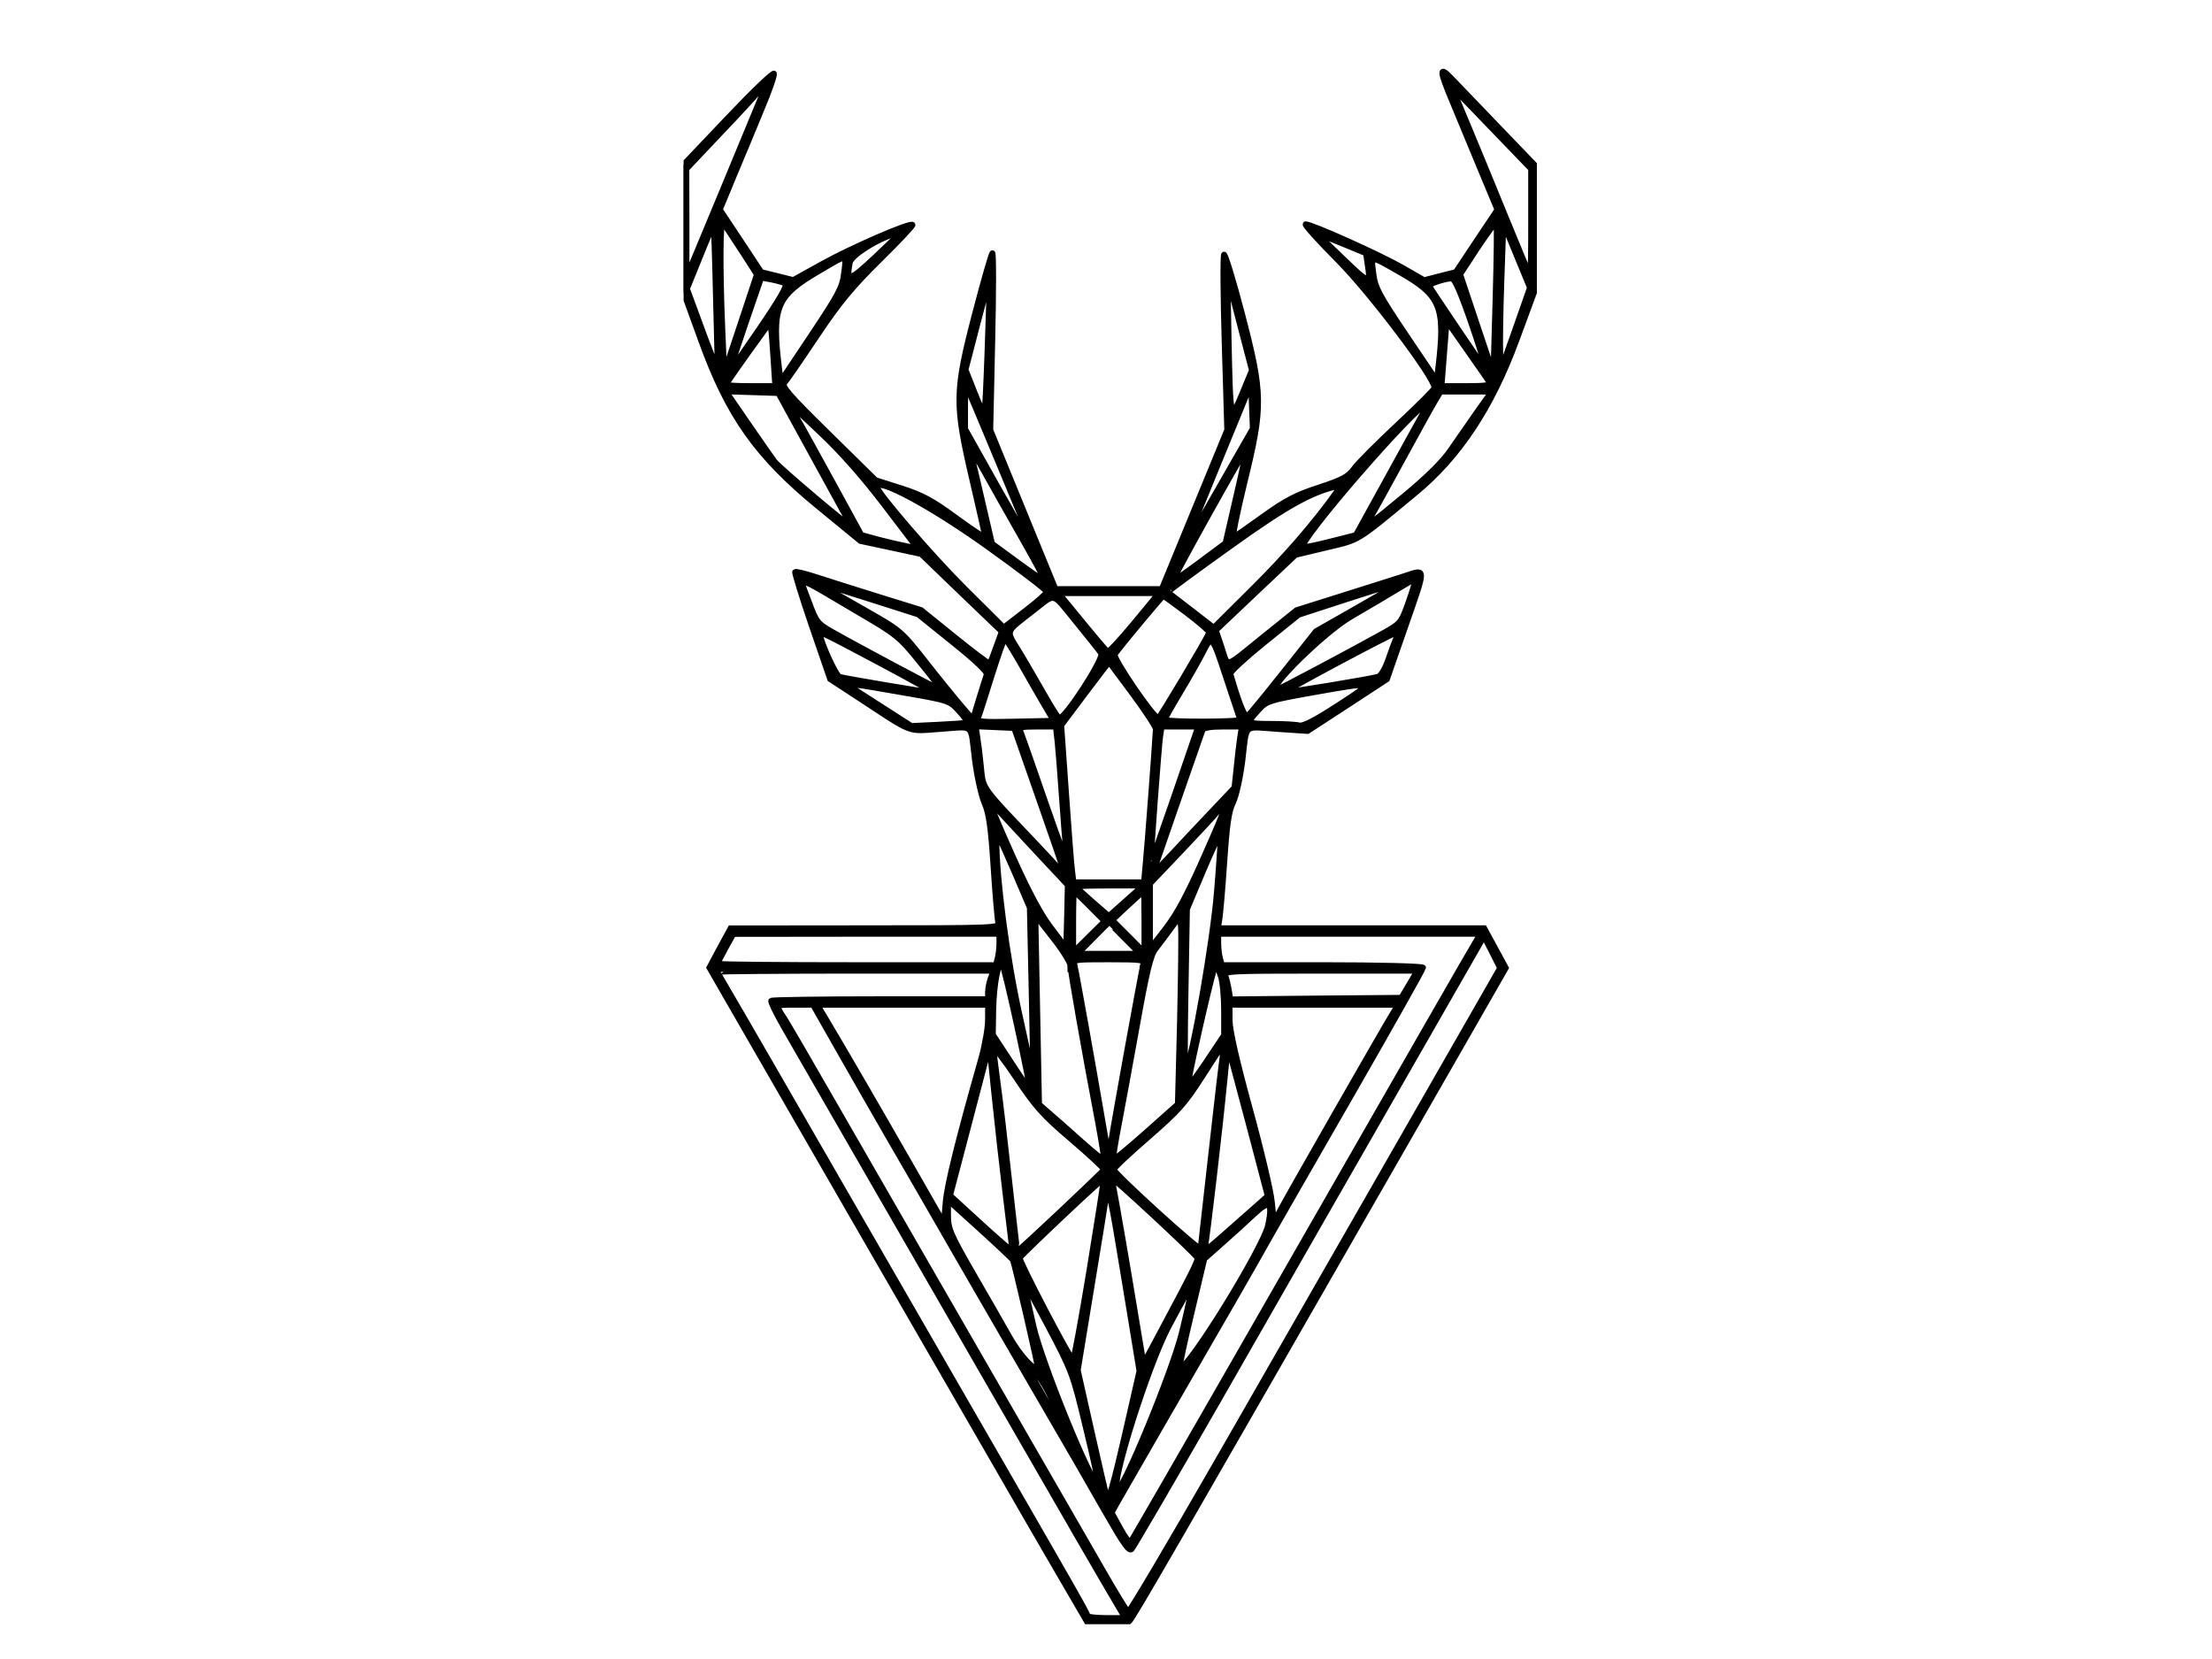 <svg width="800" height="600" xmlns="http://www.w3.org/2000/svg" xmlns:xlink="http://www.w3.org/1999/xlink" style="vector-effect: non-scaling-stroke;" stroke="null">
 <rect width="100%" height="100%" fill="#808080" stroke="none"/>
 <!-- Created with Method Draw - http://github.com/duopixel/Method-Draw/ -->
 <defs style="vector-effect: non-scaling-stroke;" stroke="null">
  <symbol id="svg_2" preserveAspectRatio="xMaxYMin meet" viewBox="0 0 150 297" height="297pt" width="150pt" xmlns:xlink="http://www.w3.org/1999/xlink">
   <g id="svg_1">
    <path fill-rule="nonzero" fill="rgb(0%,0%,0%)" d="m7.852,32.137l-7.852,8.258l0,22.477l3.102,8.535c4.723,13.074 9.723,20.184 20.348,28.918l7.625,6.262l5.352,1.145l5.324,1.148l7.074,6.812l7.102,6.812l-0.977,2.691c-0.523,1.5 -1.023,2.797 -1.148,2.895c-0.102,0.125 -2.852,-1.945 -6.125,-4.59l-5.926,-4.789l-7.25,-2.246c-3.977,-1.246 -8.926,-2.793 -10.977,-3.469c-2.023,-0.672 -3.797,-1.098 -3.922,-0.973c-0.125,0.125 1.199,4.418 2.949,9.531l3.199,9.305l4.773,3.121c10.125,6.637 8.625,6.062 14.527,5.664c6.199,-0.426 5.324,-1.176 6.148,5.363c0.375,2.992 1.152,6.438 1.699,7.684c0.777,1.746 1.125,4.293 1.578,11.227c0.324,4.941 0.699,9.383 0.848,9.855c0.227,0.824 -1.125,0.875 -23.426,0.875l-23.648,0.023l-1.875,3.441l-1.852,3.469l6.551,11.379c3.602,6.262 12.125,21.031 18.926,32.832c6.824,11.801 17.051,29.543 22.75,39.422c5.676,9.879 12.148,21.059 14.352,24.824l4,6.859l3.324,0c1.824,0 3.574,-0.172 3.898,-0.371c0.527,-0.352 8.574,-14.297 50,-86.578l16.227,-28.316l-1.902,-3.492l-1.898,-3.492l-46.824,0l0.25,-1.375c0.148,-0.746 0.551,-5.312 0.875,-10.102c0.449,-6.738 0.801,-9.156 1.551,-10.629c0.547,-1.125 1.25,-4.242 1.648,-7.41c0.801,-6.613 -0.023,-5.914 6.227,-5.488l5.223,0.348l6.977,-4.539l6.973,-4.566l3.25,-9.332c3.703,-10.629 3.703,-10.078 -0.199,-8.809c-1.625,0.523 -6.551,2.098 -10.949,3.469l-8,2.52l-5.898,4.742c-6.977,5.637 -6.051,5.414 -7.277,1.77l-1,-2.969l7,-6.637l7,-6.609l5.449,-1.301c5.953,-1.422 5.027,-0.848 15.5,-9.504c7.777,-6.387 13.5,-15.02 17.902,-26.969l3.074,-8.336l0,-22.555l-6.574,-6.836c-3.625,-3.766 -7.199,-7.508 -7.977,-8.309c-2.176,-2.27 -2.125,-1.395 0.25,4.242c1.199,2.871 3.449,8.285 5,12.051l2.852,6.836l-3.652,5.465l-3.648,5.488l-2.773,0.699l-2.801,0.723l-3.949,-2.27c-4,-2.27 -15.777,-7.559 -16.875,-7.559c-0.328,0 2.25,2.867 5.723,6.359c5.699,5.738 16.949,20.637 16.926,22.406c0,0.25 -2.898,3.117 -6.398,6.41c-3.527,3.297 -7,6.762 -7.703,7.734c-1.074,1.473 -2.047,1.996 -6.223,3.371c-3.949,1.27 -5.902,2.293 -9.676,5.016c-2.625,1.871 -5,3.543 -5.301,3.715c-0.301,0.176 0.551,-4.09 1.875,-9.504c3.324,-13.547 3.301,-15.594 -0.449,-29.941c-1.523,-5.836 -2.949,-10.43 -3.125,-10.227c-0.199,0.223 -0.148,7.234 0.102,15.617l0.449,15.219l-11.5,27.945l-18.676,0l-5.727,-13.973l-5.723,-13.973l0.348,-15.719c0.203,-8.633 0.203,-15.566 0,-15.367c-0.199,0.172 -1.574,4.988 -3.074,10.727c-3.551,13.672 -3.574,15.719 -0.449,29.141c1.25,5.316 2.25,9.832 2.25,10.031c0,0.199 -2.273,-1.297 -5.074,-3.344c-4.176,-3.07 -5.902,-4.016 -9.625,-5.215l-4.551,-1.445l-8.352,-8.211c-6.973,-6.859 -8.223,-8.309 -7.672,-8.883c0.348,-0.371 2.898,-4.066 5.648,-8.184c4.023,-6.012 6.227,-8.656 11.074,-13.445c3.324,-3.27 5.926,-6.039 5.801,-6.164c-0.426,-0.449 -10.602,3.969 -15.75,6.812l-5.227,2.895l-2.797,-0.699l-2.828,-0.699l-3.625,-5.488l-3.648,-5.488l2.523,-6.09c1.402,-3.316 3.578,-8.582 4.852,-11.676c1.301,-3.066 2.25,-5.836 2.148,-6.137c-0.098,-0.324 -3.723,3.145 -8.047,7.711zm5.672,-3.32c-0.523,1.297 -3.672,8.883 -6.973,16.84l-6.027,14.473l0,-9.48l-0.023,-9.48l5.824,-6.164c3.227,-3.367 6.277,-6.688 6.801,-7.359c1.375,-1.746 1.477,-1.496 0.398,1.172zm135.453,21.781c0.023,5.191 -0.078,9.355 -0.176,9.23c-0.102,-0.098 -1.949,-4.465 -4.074,-9.68c-2.125,-5.215 -5.176,-12.625 -6.777,-16.465l-2.926,-6.988l6.977,7.234l6.977,7.238l0,9.43zm-138.852,4.84l2.75,4.293l-2.852,8.605l-2.875,8.609l-0.324,-7.609c-0.449,-10.555 -0.398,-19.238 0.102,-18.664c0.223,0.25 1.676,2.395 3.199,4.766zm132.602,8.535l-0.375,13.121l-2.926,-8.707l-2.902,-8.684l3.051,-4.664c1.699,-2.547 3.176,-4.543 3.301,-4.441c0.125,0.125 0.051,6.137 -0.148,13.375zm-137.051,-0.102l0.324,12.723l-0.977,-2.492c-0.547,-1.375 -1.773,-4.594 -2.699,-7.188l-1.723,-4.664l2.297,-5.664c1.25,-3.117 2.328,-5.613 2.375,-5.539c0.051,0.051 0.25,5.812 0.402,12.824zm140.598,5.312l-2.523,7.113l-0.176,-2.598c-0.074,-1.422 0,-7.16 0.199,-12.773l0.352,-10.152l2.324,5.637l2.324,5.641l-2.5,7.133zm-112.523,-12.574c-4.625,4.344 -5.176,4.469 -4.523,1.051c0.25,-1.449 6.098,-4.918 8.773,-5.215c0.148,-0.027 -1.773,1.844 -4.25,4.164zm86.523,1.547c0.5,3.32 0.277,3.27 -4.523,-1.371l-4.5,-4.34l4.352,1.77l4.348,1.797l0.324,2.145zm-92.074,1.375c-0.301,2.469 -0.949,3.691 -5.723,10.852l-5.402,8.082l-0.273,-2.168c-1.324,-10.879 -0.551,-12.773 7.074,-17.215c5.125,-2.996 4.727,-3.02 4.324,0.449zm97.477,-0.324c7.449,4.215 8.25,6.137 7,16.789l-0.277,2.395l-5.398,-8.008c-4.727,-7.012 -5.426,-8.332 -5.727,-10.754c-0.422,-3.316 -0.625,-3.293 4.402,-0.422zm-107.801,2.117c0.449,0.25 -0.875,2.57 -4.5,7.887c-2.824,4.141 -5.176,7.484 -5.227,7.461c-0.047,-0.051 1.176,-3.77 2.703,-8.234l2.797,-8.133l1.801,0.324c1,0.199 2.074,0.496 2.426,0.695zm35.574,10.953c-0.223,6.414 -0.473,11.754 -0.598,11.852c-0.102,0.125 -0.875,-1.57 -1.727,-3.715l-1.551,-3.945l2.074,-8.008c1.152,-4.414 2.125,-7.957 2.152,-7.934c0.023,0.051 -0.125,5.34 -0.352,11.75zm44.801,8.285c-2.102,5.039 -2.125,4.914 -2.426,-9.457l-0.199,-10.977l2.125,8.234l2.148,8.207l-1.648,3.992zm40.375,-11.828c1.574,4.594 2.574,7.984 2.25,7.535c-0.949,-1.27 -9.602,-14.094 -9.773,-14.496c-0.176,-0.348 2.5,-1.27 3.898,-1.344c0.523,-0.027 1.574,2.367 3.625,8.305zm3.051,9.98c0.301,0.477 -0.652,0.625 -4.027,0.625l-4.398,0l0.449,-5.715l0.449,-5.711l3.578,5.113c1.973,2.793 3.75,5.363 3.949,5.688zm-125.926,-4.738l0.352,5.363l-4.301,0c-2.375,0 -4.301,-0.102 -4.301,-0.25c0,-0.199 2.773,-4.141 6.398,-9.133c1.527,-2.094 1.426,-2.32 1.852,4.02zm78.227,23.453c-3.328,5.836 -5.977,10.352 -5.902,10.055c0.102,-0.277 2.777,-6.836 5.926,-14.523l5.75,-13.996l0.148,3.941l0.152,3.918l-6.074,10.605zm-38.5,-4.367c6.672,16.066 6.25,15.02 5.898,14.719c-0.148,-0.148 -2.875,-4.891 -6.074,-10.551l-5.801,-10.332l0,-3.867c0,-2.121 0.074,-3.766 0.199,-3.641c0.102,0.098 2.699,6.262 5.777,13.672zm-36.102,-7.484c1.5,2.742 4.324,7.906 6.301,11.477c1.973,3.566 3.648,6.66 3.75,6.887c0.273,0.648 -12.574,-10.207 -13.449,-11.352c-0.426,-0.574 -2.527,-3.57 -4.652,-6.664l-3.875,-5.637l4.602,0.148l4.598,0.148l2.727,4.992zm120.074,-1.621c-1.398,1.996 -3.473,4.965 -4.598,6.609c-1.328,1.973 -4.078,4.715 -8.027,7.984c-6.449,5.363 -7.473,6.062 -6.25,4.191c0.426,-0.648 2.977,-5.238 5.652,-10.18c2.699,-4.941 5.324,-9.703 5.875,-10.602l0.973,-1.625l8.949,0l-2.574,3.621zm-104.148,16.289l5.801,7.609l-1.926,-0.371c-1.051,-0.199 -3.277,-0.727 -4.926,-1.148l-3,-0.824l-4.898,-8.957c-2.703,-4.914 -5.602,-10.203 -6.477,-11.699l-1.574,-2.77l5.598,5.289c3.703,3.465 7.578,7.859 11.402,12.871zm94.223,-15.293c-0.797,1.449 -3.699,6.66 -6.398,11.602l-4.949,8.98l-4.449,1.125c-2.453,0.625 -4.625,1.07 -4.801,0.996c-1.352,-0.496 20.023,-25.148 21.949,-25.324c0.074,0 -0.523,1.176 -1.352,2.621zm-32.398,13.871l-1.875,8.133l-4.5,3.344c-2.477,1.848 -4.574,3.293 -4.676,3.219c-0.176,-0.172 12.602,-23.129 12.801,-22.977c0.074,0.074 -0.699,3.793 -1.75,8.281zm-44.102,-4.141c1.176,2.121 4.027,7.188 6.352,11.254c2.324,4.066 4.148,7.484 4.051,7.582c-0.102,0.074 -2.199,-1.348 -4.676,-3.168l-4.523,-3.316l-1.625,-6.988c-0.875,-3.84 -1.75,-7.484 -1.902,-8.109c-0.574,-2.043 0.176,-1.172 2.324,2.746zm0.125,12.676c5.902,4.215 10.703,7.883 10.676,8.156c-0.023,0.277 -1.723,1.797 -3.801,3.371l-3.75,2.891l-6.922,-6.883c-5.602,-5.566 -15.352,-16.867 -15.352,-17.816c0,-1.723 9.426,3.344 19.148,10.281zm61.777,-9.582c-3.902,5.488 -9.027,11.426 -14.801,17.141l-6.926,6.887l-3.973,-3.07c-2.203,-1.672 -4.027,-3.117 -4.102,-3.168c-0.051,-0.074 4.801,-3.641 10.824,-7.957c10.301,-7.387 14.652,-9.781 19.477,-10.754c0.125,-0.027 -0.102,0.375 -0.5,0.922zm-84.676,21.059c7.273,4.242 7.648,4.539 11.375,9.156c2.125,2.594 3.727,4.738 3.602,4.738c-0.301,0 -15.102,-7.883 -19.152,-10.203c-2.551,-1.445 -2.75,-1.723 -4.098,-5.391c-1.652,-4.539 -2.703,-4.766 8.273,1.699zm97.25,-1.699c-1.352,3.82 -1.398,3.895 -4.551,5.664c-4.723,2.645 -18.426,9.93 -18.699,9.93c-1.926,0 8.398,-10.152 13.102,-12.871c2.973,-1.723 6.648,-3.895 8.148,-4.816c1.523,-0.922 2.875,-1.723 3.051,-1.723c0.176,-0.023 -0.301,1.699 -1.051,3.816zm-94.426,-0.246l8.199,2.617l6.125,4.941c3.977,3.191 6.051,5.164 5.875,5.613c-0.125,0.398 -0.75,2.32 -1.348,4.293l-1.074,3.566l-1.926,-2.223c-1.051,-1.223 -3.902,-4.715 -6.301,-7.781c-4.324,-5.492 -4.426,-5.59 -10.625,-9.109c-6.898,-3.914 -7.898,-4.516 -7.426,-4.539c0.176,0 4,1.172 8.5,2.621zm91.152,-1.973c-0.527,0.375 -3.703,2.195 -7.027,4.09l-6.051,3.445l-5.672,7.16c-3.125,3.941 -5.953,7.387 -6.277,7.66c-0.523,0.422 -1.426,-1.699 -3.074,-7.336c-0.102,-0.301 2.574,-2.77 5.898,-5.465l6.102,-4.914l8.051,-2.621c8.648,-2.793 9.598,-3.043 8.051,-2.02zm-45.027,6.086c-2.375,2.871 -4.473,5.141 -4.676,5.016c-0.172,-0.125 -2.199,-2.469 -4.449,-5.238l-4.125,-5.016l17.574,0l-4.324,5.238zm-10.176,-0.172c2.051,2.52 4.027,4.988 4.375,5.488c0.578,0.824 -6.25,11.402 -7.375,11.402c-0.148,0 -1.398,-1.973 -2.75,-4.367c-1.375,-2.395 -3.348,-5.812 -4.422,-7.559c-2.203,-3.617 -2.402,-3.07 2.648,-6.988c4.023,-3.117 3.148,-3.344 7.523,2.023zm19.527,-1.523c2.199,1.672 3.926,3.195 3.848,3.367c-0.625,1.473 -8.723,15.02 -8.949,15.02c-0.801,0.051 -8.074,-10.629 -7.648,-11.199c1.375,-1.898 8.348,-10.23 8.523,-10.23c0.125,0 2.027,1.371 4.227,3.043zm-53.75,8.883c5.199,2.77 9.25,5.039 9.023,5.039c-0.676,0 -15.473,-2.496 -16.398,-2.77c-0.652,-0.199 -3.426,-6.312 -3.426,-7.535c0,-0.449 0.801,-0.051 10.801,5.266zm90.449,-4.566c-0.199,0.473 -0.801,2.145 -1.352,3.719c-0.547,1.621 -1.324,2.941 -1.824,3.094c-1.5,0.422 -16.176,2.844 -16.324,2.695c-0.199,-0.176 18.824,-10.332 19.426,-10.355c0.25,-0.023 0.273,0.375 0.074,0.848zm-65.875,4.742c1.426,2.543 3.301,5.785 4.148,7.207l1.527,2.598l-6.777,0.148c-5.723,0.125 -6.75,0.051 -6.523,-0.574c0.176,-0.375 1.227,-3.691 2.375,-7.359c1.148,-3.645 2.199,-6.637 2.352,-6.637c0.148,0 1.449,2.07 2.898,4.617zm36.125,2.617c1.176,3.57 2.227,6.711 2.324,6.988c0.152,0.422 -12.773,0.473 -13.199,0.023c-0.074,-0.074 1.102,-2.195 2.625,-4.715c1.523,-2.547 3.352,-5.738 4.051,-7.137c1.574,-3.117 1.598,-3.094 4.199,4.84zm-16.551,2.473c2.227,3.016 4.051,5.785 4.051,6.188c0,0.898 -1.398,19.684 -1.801,23.852l-0.273,3.066l-12.375,0l-0.25,-2.07c-0.152,-1.148 -0.625,-7.359 -1.074,-13.797l-0.828,-11.727l4.176,-5.562c2.301,-3.07 4.199,-5.539 4.25,-5.488c0.027,0.047 1.902,2.543 4.125,5.539zm-40.473,-0.25c8.199,1.422 8.25,1.422 9.973,3.316c0.949,1.023 1.527,1.945 1.277,1.996c-0.277,0.074 -2.551,0.227 -5.078,0.352l-4.598,0.223l-5.324,-3.418c-2.953,-1.871 -5.477,-3.52 -5.625,-3.668c-0.453,-0.449 0.848,-0.301 9.375,1.199zm76.523,2.293c-3.898,2.547 -6.074,3.668 -6.75,3.496c-0.551,-0.152 -2.75,-0.277 -4.875,-0.277c-4.352,0 -4.449,-0.098 -2.324,-2.395c1.426,-1.598 1.848,-1.723 9.348,-3.07c11.301,-1.992 11.203,-2.043 4.602,2.246zm-52.449,16.691c4.926,14.121 4.824,13.699 3.398,11.977c-0.574,-0.699 -2.324,-2.594 -3.898,-4.242c-9.824,-10.328 -9.352,-9.68 -9.75,-13.496c-0.176,-1.898 -0.477,-4.316 -0.652,-5.363l-0.273,-1.898l3.375,0.152l3.352,0.148l4.449,12.723zm3.176,-10.352c0.148,1.445 0.5,5.863 0.773,9.855c0.273,3.965 0.625,8.355 0.773,9.73c0.203,1.77 -0.875,-0.801 -3.699,-8.984c-2.176,-6.312 -4.125,-11.875 -4.324,-12.348c-0.324,-0.773 0,-0.875 2.898,-0.875l3.277,0l0.301,2.621zm20.625,9.305c-2.25,6.562 -4.152,11.902 -4.176,11.852c-0.152,-0.125 1.348,-20.258 1.625,-22.156l0.25,-1.621l6.398,0l-4.098,11.926zm11.473,-10.055c-0.148,1.023 -0.449,3.441 -0.625,5.363l-0.375,3.492l-4.023,4.242c-2.227,2.348 -5.449,5.766 -7.176,7.637c-1.727,1.844 -3.125,3.293 -3.125,3.219c0,-0.152 8,-23.18 8.727,-25.199c0.172,-0.426 1.375,-0.625 3.574,-0.625l3.324,0l-0.301,1.871zm-35.176,20.758l4.875,5.215l-0.125,5.516l-0.148,5.512l-2.699,-3.566c-2.426,-3.195 -5.324,-9.031 -10.102,-20.336l-0.949,-2.246l2.125,2.348c1.176,1.273 4.324,4.664 7.023,7.559zm28.852,0.227c-2.926,6.637 -4.75,10.027 -6.75,12.621l-2.75,3.543l0,-11.426l5.176,-5.438c2.848,-2.996 5.824,-6.188 6.574,-7.086c2.227,-2.645 1.977,-1.746 -2.25,7.785zm2.25,6.16c-0.727,8.832 -4.199,28.691 -5.523,31.613c-0.125,0.273 -0.125,-6.039 0.023,-14.023l0.25,-14.52l2.852,-6.785c1.598,-3.719 2.973,-6.688 3.047,-6.59c0.102,0.102 -0.199,4.742 -0.648,10.305zm-35.602,-3.516l2.703,6.312l0.324,14.895l0.301,14.918l-2.453,-11.102c-2.199,-9.957 -4.023,-23.879 -4.023,-30.539c0,-1.672 0.102,-1.473 3.148,5.516zm19.602,5.113l-3,2.668l-2.875,-2.492c-1.574,-1.375 -2.875,-2.57 -2.875,-2.672c0,-0.098 2.648,-0.172 5.875,-0.172l5.875,0l-3,2.668zm-6.352,0.973l2.602,2.621l-5.5,5.438l0,-5.363c0,-2.945 0.074,-5.34 0.148,-5.34c0.078,0 1.301,1.199 2.75,2.645zm9.602,2.719l0,5.363l-2.824,-2.844l-2.824,-2.816l2.699,-2.52c1.473,-1.375 2.75,-2.523 2.824,-2.523c0.074,-0.023 0.125,2.398 0.125,5.34zm-13,7.711c0,0.973 2.375,14.547 4.801,27.27c0.676,3.668 1.176,6.762 1.074,6.859c-0.102,0.078 -1.852,-1.344 -3.926,-3.191c-2.051,-1.848 -4.574,-4.066 -5.598,-4.941l-1.852,-1.621l-0.324,-16.59l-0.324,-16.617l3.074,3.941c1.699,2.145 3.074,4.367 3.074,4.891zm19.25,9.754l-0.375,14.598l-5.551,4.938c-3.074,2.723 -5.648,4.867 -5.773,4.766c-0.102,-0.098 0.301,-2.719 0.898,-5.812c0.602,-3.094 2.051,-11.078 3.25,-17.688c1.699,-9.508 2.402,-12.375 3.25,-13.473c0.625,-0.801 1.824,-2.398 2.699,-3.594l1.602,-2.172l0.176,1.922c0.098,1.047 0,8.484 -0.176,16.516zm-9.75,-14.594l2.727,2.742l-10.953,0l2.727,-2.742c1.5,-1.523 2.727,-2.746 2.75,-2.746c0.023,0 1.25,1.223 2.75,2.746zm-22,0.871c0,0.898 -0.148,2.121 -0.324,2.746l-0.301,1.121l-24.426,0c-13.449,0 -24.449,-0.098 -24.449,-0.25c0,-0.121 0.625,-1.371 1.375,-2.742l1.375,-2.469l23.375,-0.027l23.375,0l0,1.621zm83.602,0c-1.102,1.824 -8.828,15.27 -39.328,68.488c-11.473,20.035 -21.023,36.574 -21.199,36.773c-0.199,0.203 -1,-0.871 -1.824,-2.395l-1.5,-2.742l1.023,-1.848c0.578,-1.023 4.152,-7.234 7.953,-13.82c10.523,-18.191 16.199,-28.043 18.5,-32.188c1.172,-2.07 7.773,-13.598 14.699,-25.621c6.926,-12.051 12.574,-22.105 12.574,-22.332c0,-0.25 -7.773,-0.449 -17.699,-0.449l-17.676,0l-0.301,-1.121c-0.176,-0.625 -0.324,-1.848 -0.324,-2.746l0,-1.621l46.074,0l-0.973,1.621zm-11.801,32.711c-8.926,15.566 -23.551,41.043 -32.477,56.637c-8.949,15.59 -16.426,28.266 -16.676,28.191c-0.223,-0.074 -2.324,-3.52 -4.672,-7.637c-3.977,-6.934 -13.078,-22.703 -31.625,-54.887c-4.125,-7.137 -10.953,-19.035 -15.227,-26.445c-4.25,-7.41 -8.273,-14.324 -8.926,-15.348c-1.598,-2.441 -1.648,-2.367 1.926,-2.367l3.125,0l4.324,7.609c2.375,4.191 6.402,11.203 8.926,15.594c2.551,4.391 8.102,13.996 12.324,21.355c4.25,7.359 10.875,18.812 14.75,25.449c3.875,6.637 8.852,15.27 11.074,19.188c3.176,5.562 4.176,6.984 4.625,6.484c0.328,-0.348 7.227,-12.199 15.328,-26.32c8.074,-14.148 21.875,-38.223 30.648,-53.543l15.949,-27.844l1.426,2.77l1.398,2.793l-16.223,28.32zm-46.5,-28.969c-0.25,0.824 -4.852,26.098 -5.676,31.312c-0.398,2.473 -0.426,2.445 -1.523,-3.992c-1.602,-9.332 -4.527,-25.746 -4.852,-27.07c-0.273,-1.121 -0.25,-1.121 6.023,-1.121c5.75,0 6.277,0.074 6.027,0.871zm-22.125,11.078c1.273,5.863 2.25,10.754 2.176,10.828c-0.078,0.074 -1.578,-2.043 -3.301,-4.715l-3.176,-4.84l0.074,-4.492c0.102,-4.465 0.902,-8.605 1.551,-7.883c0.199,0.223 1.398,5.215 2.676,11.102zm35.75,-9.004c0.324,0.922 0.574,3.641 0.574,6.035l0,4.344l-3.301,4.938c-1.898,2.844 -3.199,4.418 -3.051,3.691c1.102,-6.035 4.676,-21.328 4.902,-21.055c0.176,0.199 0.574,1.121 0.875,2.047zm-40.426,0.324c-0.273,0.723 -0.5,1.844 -0.5,2.492l0,1.223l-18.926,0c-10.398,0 -19.023,0.125 -19.176,0.273c-0.148,0.152 0.852,2.223 2.227,4.617c2.551,4.441 24.898,43.215 35.273,61.227c14.301,24.824 21.402,37.125 23.602,40.793l1.102,1.871l-3.301,0c-1.824,0 -3.301,-0.176 -3.301,-0.398c0,-0.375 -2.148,-4.168 -17.227,-30.289c-3.797,-6.586 -10.672,-18.488 -15.25,-26.445c-21,-36.453 -28.348,-49.176 -30.348,-52.57c-1.199,-1.996 -2.176,-3.742 -2.176,-3.867c0,-0.102 10.898,-0.199 24.25,-0.199l24.227,0l-0.477,1.273zm73.574,1.098l-1.398,2.367l-15.027,0.125l-15.023,0.152l-0.273,-1.648c-0.152,-0.898 -0.426,-2.02 -0.602,-2.496c-0.324,-0.82 0.648,-0.871 16.676,-0.871l17.051,0l-1.402,2.371zm-74.074,6.262c0,1.445 -0.551,4.539 -1.199,6.859c-4,14.074 -6,22.105 -6.25,25.273l-0.301,3.594l-5.477,-9.582c-6.398,-11.176 -11.574,-20.082 -14.598,-25.172l-2.152,-3.617l29.977,0l0,2.645zm71.102,-1.023c-1.703,2.77 -18.375,31.934 -19.625,34.305l-1.203,2.246l-0.348,-3.492c-0.176,-1.922 -1.926,-9.309 -3.875,-16.395c-2.352,-8.582 -3.551,-13.82 -3.551,-15.59l0,-2.695l29.574,0l-0.973,1.621zm-56.402,22.055c3.199,2.746 5.75,5.113 5.676,5.289c-0.176,0.398 -15.074,14.422 -15.199,14.297c-0.051,-0.051 -0.676,-5.488 -1.402,-12.074c-0.723,-6.59 -1.625,-14.398 -2.047,-17.367c-0.402,-2.945 -0.727,-5.711 -0.727,-6.137c0,-0.426 1.773,1.871 3.949,5.113c3.402,5.117 4.699,6.586 9.75,10.879zm26.625,-15.07c-0.176,0.898 -1.098,8.809 -2.074,17.59c-0.977,8.781 -1.824,16.27 -1.875,16.617c-0.102,0.547 -14.852,-12.848 -15.25,-13.848c-0.074,-0.199 2.625,-2.742 6,-5.664c5.398,-4.691 6.523,-5.961 9.625,-10.828c3.875,-6.062 4,-6.188 3.574,-3.867zm-38.148,25.398l1.125,9.309l-1.5,-1.25c-0.824,-0.695 -3.301,-2.895 -5.477,-4.914l-3.973,-3.641l3.449,-13.125l3.449,-13.148l0.898,8.73c0.5,4.793 1.402,12.926 2.027,18.039zm42.598,-13.32l3.402,12.922l-2.027,1.797c-1.125,0.973 -3.648,3.219 -5.625,4.965c-2.922,2.621 -3.523,2.969 -3.324,1.996c0.324,-1.445 2.527,-20.258 3.352,-28.766c0.324,-3.371 0.648,-6.062 0.699,-5.988c0.051,0.074 1.625,5.938 3.523,13.074zm-8.973,23.777c0.223,0.398 -0.926,2.668 -7.199,14.395l-2.25,4.191l-2.652,-15.918c-1.473,-8.734 -2.801,-16.219 -2.949,-16.617c-0.25,-0.648 14.426,12.973 15.051,13.949zm-18.949,2.094c-1.426,8.684 -2.75,15.816 -2.902,15.816c-0.426,0 -9.551,-17.438 -9.348,-17.887c0.223,-0.5 14.574,-14.047 14.723,-13.871c0.074,0.047 -1.051,7.234 -2.473,15.941zm6.098,29.539c-1.824,7.91 -2.801,11.379 -3.023,10.605c-0.176,-0.625 -1.402,-5.914 -2.727,-11.801l-2.398,-10.656l2.348,-14.293c1.301,-7.836 2.5,-15.297 2.676,-16.52c0.301,-1.871 0.801,0.426 3.074,14.348l2.727,16.59l-2.676,11.727zm-19.574,-31.234c0.375,0.945 4.5,18.785 4.375,18.938c-0.574,0.598 -3.102,-2.148 -4.926,-5.34c-1.176,-2.098 -4.098,-7.211 -6.5,-11.328c-3.926,-6.836 -4.324,-7.758 -4.324,-10.156l0,-2.617l5.625,5.09c3.102,2.816 5.676,5.238 5.75,5.414zm44.898,-6.238c-0.75,3.918 -14.523,26.172 -15.547,25.148c-0.102,-0.125 0.824,-4.465 2.074,-9.656l2.25,-9.453l3.098,-2.746c1.703,-1.496 4.227,-3.793 5.602,-5.09c2.75,-2.57 3.301,-2.172 2.523,1.797zm-32.074,35.676c1.301,5.316 2.25,9.758 2.152,9.855c-0.875,0.852 -9.875,-21.18 -11.352,-27.719c-0.875,-3.941 -1.699,-7.535 -1.824,-7.984c-0.152,-0.449 1.75,3.02 4.223,7.688c4.402,8.309 4.527,8.68 6.801,18.16zm16.875,-16.641c-1.699,6.863 -10.574,28.367 -11.375,27.52c-1.074,-1.098 5.352,-21.457 8.949,-28.391c2.25,-4.293 4.152,-7.66 4.227,-7.438c0.074,0.199 -0.727,3.945 -1.801,8.309zm-23.324,10.73c2.102,4.164 4.25,8.957 4.023,8.957c-0.098,0 -1.473,-2.297 -3.074,-5.117c-1.574,-2.816 -3.324,-5.863 -3.875,-6.809l-1,-1.672l1.102,0.574c0.598,0.324 1.875,2.145 2.824,4.066zm20.852,2.195c-2.125,3.668 -3.902,6.637 -3.977,6.562c-0.75,-0.75 6.523,-13.273 7.699,-13.273c0.051,0 -1.625,3.02 -3.723,6.711zm0,0"/>
   </g>
  </symbol>
 </defs>
 <g stroke="null">
  <title stroke="null">background</title>
  <rect stroke="null" fill="#fff" id="canvas_background" height="602" width="802" y="-1" x="-1"/>
  <g style="vector-effect: non-scaling-stroke;" stroke="null" display="none" overflow="visible" y="0" x="0" height="100%" width="100%" id="canvasGrid">
   <rect fill="url(#gridpattern)" stroke-width="0" y="0" x="0" height="100%" width="100%"/>
  </g>
 </g>
 <g stroke="null">
  <title stroke="null">Layer 1</title>
  <use x="159.39" y="1.944" transform="matrix(1.543,0,0,1.543,1.292,-26.618) " xlink:href="#svg_2" id="svg_3"/>
 </g>
</svg>